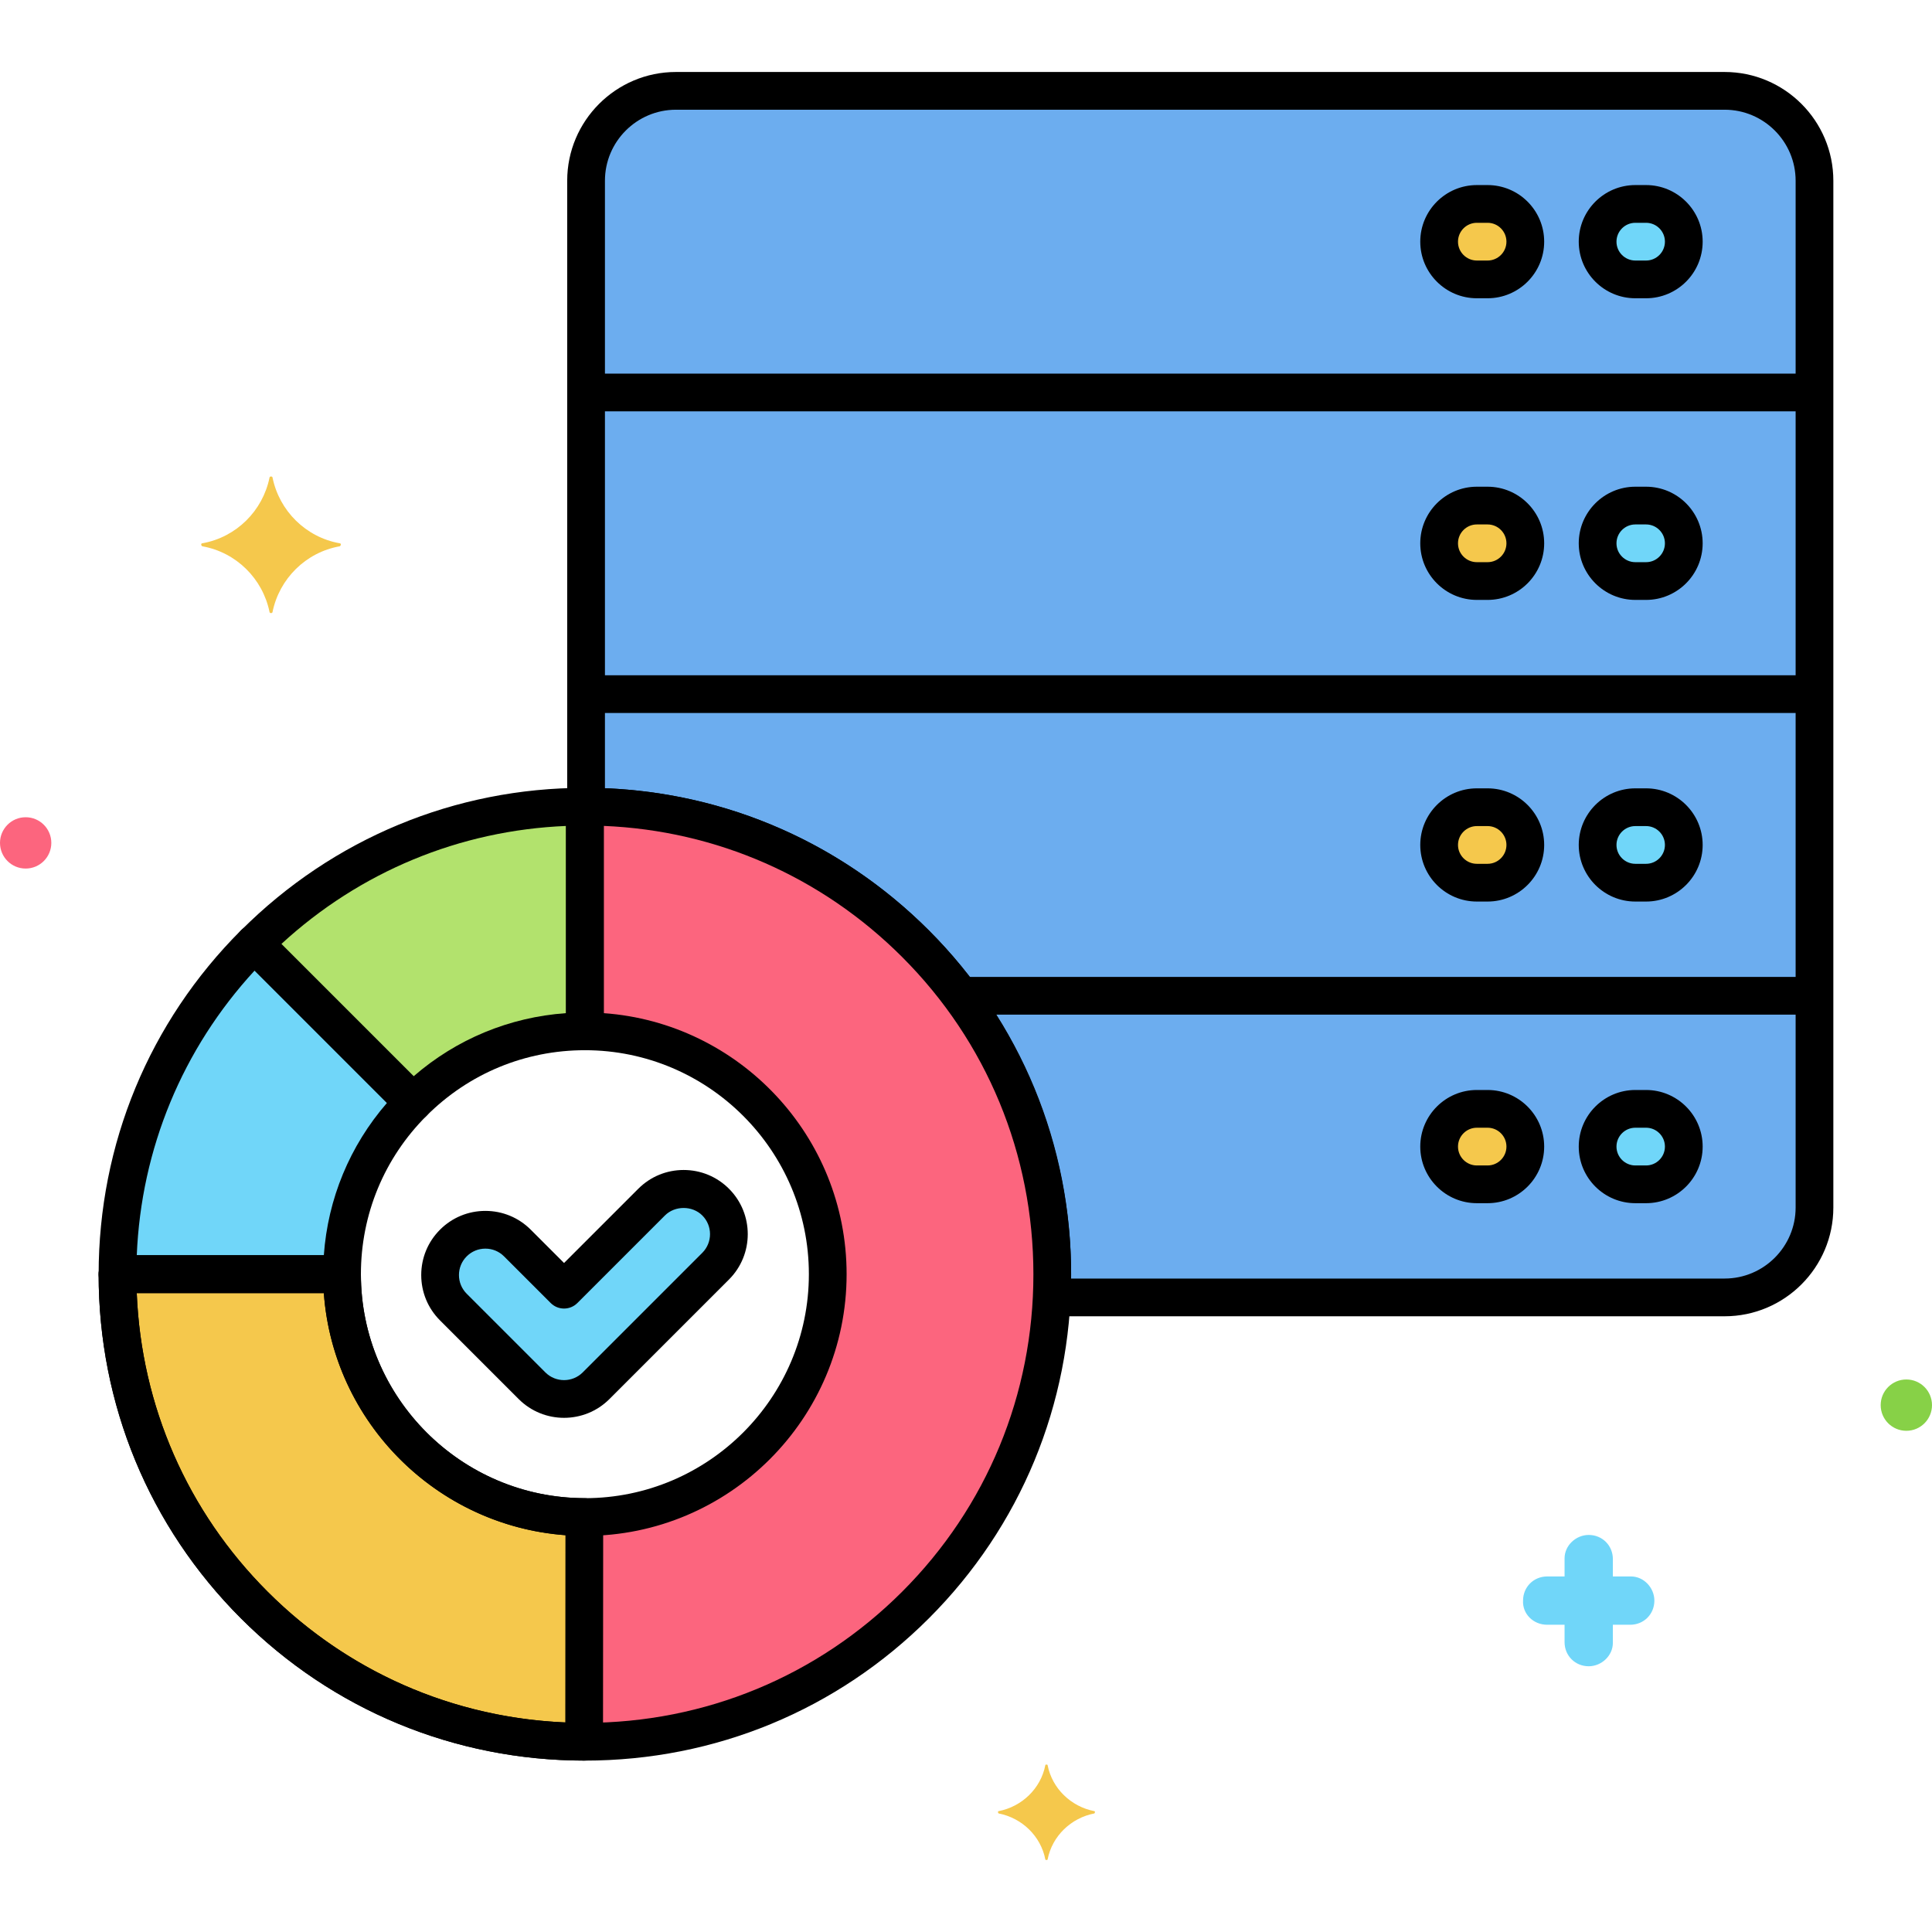 <?xml version="1.0" encoding="utf-8"?>
<!-- Generator: Adobe Illustrator 24.0.0, SVG Export Plug-In . SVG Version: 6.00 Build 0)  -->
<svg version="1.1" xmlns="http://www.w3.org/2000/svg" xmlns:xlink="http://www.w3.org/1999/xlink" x="0px" y="0px"
	 viewBox="0 0 256 256" enable-background="new 0 0 256 256" xml:space="preserve">
<g id="Layer_1">
</g>
<g id="Layer_2">
</g>
<g id="Layer_3">
</g>
<g id="Layer_4">
</g>
<g id="Layer_5">
</g>
<g id="Layer_6">
</g>
<g id="Layer_7">
</g>
<g id="Layer_8">
</g>
<g id="Layer_9">
</g>
<g id="Layer_10">
</g>
<g id="Layer_11">
</g>
<g id="Layer_12">
</g>
<g id="Layer_13">
</g>
<g id="Layer_14">
</g>
<g id="Layer_15">
</g>
<g id="Layer_16">
</g>
<g id="Layer_17">
</g>
<g id="Layer_18">
</g>
<g id="Layer_19">
</g>
<g id="Layer_20">
</g>
<g id="Layer_21">
</g>
<g id="Layer_22">
</g>
<g id="Layer_23">
</g>
<g id="Layer_24">
</g>
<g id="Layer_25">
</g>
<g id="Layer_26">
</g>
<g id="Layer_27">
</g>
<g id="Layer_28">
</g>
<g id="Layer_29">
</g>
<g id="Layer_30">
</g>
<g id="Layer_31">
</g>
<g id="Layer_32">
</g>
<g id="Layer_33">
</g>
<g id="Layer_34">
</g>
<g id="Layer_35">
</g>
<g id="Layer_36">
</g>
<g id="Layer_37">
</g>
<g id="Layer_38">
</g>
<g id="Layer_39">
</g>
<g id="Layer_40">
	<g>
		<g>
			<g>
				<path fill="#6CADEF" d="M228.518,12.037H89.57c-6.552,0-11.912,5.36-11.912,11.912v82.94c15.8,0.04,31.587,6.09,43.654,18.158
					c12.855,12.854,18.867,29.998,18.042,46.867h89.163c6.552,0,11.912-5.36,11.912-11.912V23.949
					C240.43,17.398,235.07,12.037,228.518,12.037z"/>
			</g>
		</g>
		<g>
			<g>
				<path fill="#70D6F9" d="M218.111,37.022h-1.419c-2.761,0-5-2.239-5-5s2.239-5,5-5h1.419c2.761,0,5,2.239,5,5
					S220.873,37.022,218.111,37.022z"/>
			</g>
		</g>
		<g>
			<g>
				<path fill="#70D6F9" d="M218.111,76.991h-1.419c-2.761,0-5-2.239-5-5s2.239-5,5-5h1.419c2.761,0,5,2.239,5,5
					S220.873,76.991,218.111,76.991z"/>
			</g>
		</g>
		<g>
			<g>
				<path fill="#70D6F9" d="M218.111,116.96h-1.419c-2.761,0-5-2.239-5-5s2.239-5,5-5h1.419c2.761,0,5,2.239,5,5
					S220.873,116.96,218.111,116.96z"/>
			</g>
		</g>
		<g>
			<g>
				<path fill="#70D6F9" d="M218.111,156.929h-1.419c-2.761,0-5-2.239-5-5s2.239-5,5-5h1.419c2.761,0,5,2.239,5,5
					S220.873,156.929,218.111,156.929z"/>
			</g>
		</g>
		<g>
			<g>
				<path fill="#F5C84C" d="M197.111,37.022h-1.419c-2.761,0-5-2.239-5-5s2.239-5,5-5h1.419c2.761,0,5,2.239,5,5
					S199.873,37.022,197.111,37.022z"/>
			</g>
		</g>
		<g>
			<g>
				<path fill="#F5C84C" d="M197.111,76.991h-1.419c-2.761,0-5-2.239-5-5s2.239-5,5-5h1.419c2.761,0,5,2.239,5,5
					S199.873,76.991,197.111,76.991z"/>
			</g>
		</g>
		<g>
			<g>
				<path fill="#F5C84C" d="M197.111,116.96h-1.419c-2.761,0-5-2.239-5-5s2.239-5,5-5h1.419c2.761,0,5,2.239,5,5
					S199.873,116.96,197.111,116.96z"/>
			</g>
		</g>
		<g>
			<g>
				<path fill="#F5C84C" d="M197.111,156.929h-1.419c-2.761,0-5-2.239-5-5s2.239-5,5-5h1.419c2.761,0,5,2.239,5,5
					S199.873,156.929,197.111,156.929z"/>
			</g>
		</g>
		<g>
			<g>
				<path d="M228.518,174.414h-89.163c-0.685,0-1.339-0.28-1.811-0.776s-0.72-1.163-0.687-1.846
					c0.82-16.761-5.49-33.155-17.313-44.978c-11.197-11.197-26.075-17.385-41.893-17.425c-1.379-0.003-2.494-1.122-2.494-2.5V23.95
					c0-7.947,6.465-14.412,14.412-14.412h138.947c7.947,0,14.412,6.465,14.412,14.412v136.052
					C242.93,167.949,236.465,174.414,228.518,174.414z M141.927,169.414h86.591c5.189,0,9.412-4.222,9.412-9.412V23.95
					c0-5.19-4.223-9.412-9.412-9.412H89.57c-5.189,0-9.412,4.222-9.412,9.412v80.493c16.214,0.655,31.375,7.289,42.922,18.836
					C135.281,135.48,142.067,152.167,141.927,169.414z"/>
			</g>
		</g>
		<g>
			<path d="M240,54.506H78.088c-1.381,0-2.5-1.119-2.5-2.5s1.119-2.5,2.5-2.5H240c1.381,0,2.5,1.119,2.5,2.5
				S241.381,54.506,240,54.506z"/>
		</g>
		<g>
			<path d="M240,94.476H78.088c-1.381,0-2.5-1.119-2.5-2.5s1.119-2.5,2.5-2.5H240c1.381,0,2.5,1.119,2.5,2.5
				S241.381,94.476,240,94.476z"/>
		</g>
		<g>
			<path d="M240,134.445H127.972c-1.381,0-2.5-1.119-2.5-2.5s1.119-2.5,2.5-2.5H240c1.381,0,2.5,1.119,2.5,2.5
				S241.381,134.445,240,134.445z"/>
		</g>
		<g>
			<g>
				<path d="M218.111,39.522h-1.419c-4.136,0-7.5-3.364-7.5-7.5s3.364-7.5,7.5-7.5h1.419c4.136,0,7.5,3.364,7.5,7.5
					S222.247,39.522,218.111,39.522z M216.692,29.522c-1.379,0-2.5,1.122-2.5,2.5s1.121,2.5,2.5,2.5h1.419
					c1.379,0,2.5-1.122,2.5-2.5s-1.121-2.5-2.5-2.5H216.692z"/>
			</g>
		</g>
		<g>
			<g>
				<path d="M218.111,79.491h-1.419c-4.136,0-7.5-3.364-7.5-7.5s3.364-7.5,7.5-7.5h1.419c4.136,0,7.5,3.364,7.5,7.5
					S222.247,79.491,218.111,79.491z M216.692,69.491c-1.379,0-2.5,1.122-2.5,2.5s1.121,2.5,2.5,2.5h1.419
					c1.379,0,2.5-1.122,2.5-2.5s-1.121-2.5-2.5-2.5H216.692z"/>
			</g>
		</g>
		<g>
			<g>
				<path d="M218.111,119.46h-1.419c-4.136,0-7.5-3.364-7.5-7.5s3.364-7.5,7.5-7.5h1.419c4.136,0,7.5,3.364,7.5,7.5
					S222.247,119.46,218.111,119.46z M216.692,109.46c-1.379,0-2.5,1.122-2.5,2.5s1.121,2.5,2.5,2.5h1.419
					c1.379,0,2.5-1.122,2.5-2.5s-1.121-2.5-2.5-2.5H216.692z"/>
			</g>
		</g>
		<g>
			<g>
				<path d="M218.111,159.429h-1.419c-4.136,0-7.5-3.364-7.5-7.5s3.364-7.5,7.5-7.5h1.419c4.136,0,7.5,3.364,7.5,7.5
					S222.247,159.429,218.111,159.429z M216.692,149.429c-1.379,0-2.5,1.122-2.5,2.5s1.121,2.5,2.5,2.5h1.419
					c1.379,0,2.5-1.122,2.5-2.5s-1.121-2.5-2.5-2.5H216.692z"/>
			</g>
		</g>
		<g>
			<g>
				<path d="M197.111,39.522h-1.419c-4.136,0-7.5-3.364-7.5-7.5s3.364-7.5,7.5-7.5h1.419c4.136,0,7.5,3.364,7.5,7.5
					S201.247,39.522,197.111,39.522z M195.692,29.522c-1.379,0-2.5,1.122-2.5,2.5s1.121,2.5,2.5,2.5h1.419
					c1.379,0,2.5-1.122,2.5-2.5s-1.121-2.5-2.5-2.5H195.692z"/>
			</g>
		</g>
		<g>
			<g>
				<path d="M197.111,79.491h-1.419c-4.136,0-7.5-3.364-7.5-7.5s3.364-7.5,7.5-7.5h1.419c4.136,0,7.5,3.364,7.5,7.5
					S201.247,79.491,197.111,79.491z M195.692,69.491c-1.379,0-2.5,1.122-2.5,2.5s1.121,2.5,2.5,2.5h1.419
					c1.379,0,2.5-1.122,2.5-2.5s-1.121-2.5-2.5-2.5H195.692z"/>
			</g>
		</g>
		<g>
			<g>
				<path d="M197.111,119.46h-1.419c-4.136,0-7.5-3.364-7.5-7.5s3.364-7.5,7.5-7.5h1.419c4.136,0,7.5,3.364,7.5,7.5
					S201.247,119.46,197.111,119.46z M195.692,109.46c-1.379,0-2.5,1.122-2.5,2.5s1.121,2.5,2.5,2.5h1.419
					c1.379,0,2.5-1.122,2.5-2.5s-1.121-2.5-2.5-2.5H195.692z"/>
			</g>
		</g>
		<g>
			<g>
				<path d="M197.111,159.429h-1.419c-4.136,0-7.5-3.364-7.5-7.5s3.364-7.5,7.5-7.5h1.419c4.136,0,7.5,3.364,7.5,7.5
					S201.247,159.429,197.111,159.429z M195.692,149.429c-1.379,0-2.5,1.122-2.5,2.5s1.121,2.5,2.5,2.5h1.419
					c1.379,0,2.5-1.122,2.5-2.5s-1.121-2.5-2.5-2.5H195.692z"/>
			</g>
		</g>
		<g>
			<path fill="#70D6F9" d="M54.747,146.084l-21.047-21.047c-0.004,0.004-0.007,0.007-0.011,0.011
				c-12.074,12.073-18.113,27.931-18.118,43.79h29.752C45.322,159.951,48.923,151.907,54.747,146.084z"/>
		</g>
		<g>
			<path fill="#B2E26D" d="M77.5,136.658v-29.765c-0.005,0-0.01,0-0.015,0c-17.074,0-32.558,6.943-43.776,18.153l21.038,21.038
				C60.57,140.26,68.615,136.658,77.5,136.658z"/>
		</g>
		<g>
			<path fill="#FC657E" d="M121.312,125.047c-12.107-12.108-27.959-18.162-43.812-18.162v0.008l0,29.765h0
				c17.772,0,32.179,14.407,32.179,32.179s-14.407,32.179-32.179,32.179s-32.179-14.407-32.179-32.179v0H15.57
				c-0.006,15.874,6.033,31.749,18.118,43.833c24.158,24.16,63.468,24.157,87.624,0C145.47,188.513,145.47,149.205,121.312,125.047z
				"/>
		</g>
		<g>
			<path fill="#F5C84C" d="M45.322,168.837L45.322,168.837l-29.752,0c-0.006,15.874,6.033,31.749,18.118,43.833
				c12.054,12.055,27.881,18.092,43.715,18.116l0.023-29.774C59.689,200.972,45.322,186.584,45.322,168.837z"/>
		</g>
		<g>
			<path d="M45.321,171.337H15.57c-0.663,0-1.299-0.264-1.768-0.732c-0.47-0.469-0.732-1.105-0.732-1.769
				c0.005-17.228,6.7-33.407,18.851-45.557c0.015-0.015,0.029-0.029,0.045-0.044c0.028-0.027,0.059-0.055,0.087-0.08
				c0.991-0.866,2.483-0.817,3.414,0.114l21.047,21.047c0.977,0.976,0.977,2.559,0,3.535c-5.605,5.606-8.692,13.06-8.692,20.986
				C47.821,170.218,46.702,171.337,45.321,171.337z M18.122,166.337h24.787c0.53-7.493,3.439-14.517,8.364-20.191l-17.538-17.538
				C24.181,138.979,18.705,152.211,18.122,166.337z"/>
		</g>
		<g>
			<path d="M54.747,148.583c-0.64,0-1.279-0.244-1.768-0.732l-21.038-21.038c-0.469-0.469-0.732-1.105-0.732-1.768
				s0.264-1.299,0.732-1.768c12.187-12.178,28.36-18.884,45.544-18.884c0.027,0,0.058,0,0.087,0.001
				c1.347,0.038,2.428,1.142,2.428,2.499v29.765c0,1.381-1.119,2.5-2.5,2.5c-7.927,0-15.38,3.087-20.985,8.692
				C56.026,148.339,55.387,148.583,54.747,148.583z M37.281,125.083L54.81,142.61c5.673-4.923,12.697-7.833,20.19-8.363v-24.803
				C60.91,110.022,47.682,115.506,37.281,125.083z"/>
		</g>
		<g>
			<path d="M77.501,233.289c-17.237,0-33.425-6.694-45.58-18.851c-12.162-12.162-18.857-28.357-18.851-45.602
				c0.001-1.38,1.12-2.499,2.5-2.499h29.751c1.381,0,2.5,1.119,2.5,2.5c0,16.365,13.314,29.679,29.68,29.679
				s29.679-13.314,29.679-29.679s-13.313-29.679-29.679-29.679c-1.381,0-2.5-1.119-2.5-2.5L75,106.894
				c0-0.663,0.264-1.303,0.732-1.772s1.104-0.736,1.768-0.736c17.209,0,33.396,6.71,45.58,18.894l0,0l0,0
				c12.156,12.156,18.851,28.343,18.851,45.579c0,17.237-6.694,33.424-18.851,45.58C110.925,226.594,94.738,233.289,77.501,233.289z
				 M18.12,171.337c0.607,14.969,6.708,28.938,17.336,39.566c11.212,11.212,26.144,17.387,42.045,17.386
				c15.901,0,30.833-6.175,42.044-17.386c11.212-11.212,17.386-26.143,17.386-42.044c0-15.901-6.174-30.832-17.386-42.044l0,0
				C108.897,116.167,94.937,110.051,80,109.437v24.812c17.96,1.285,32.18,16.308,32.18,34.589c0,19.122-15.557,34.679-34.679,34.679
				c-18.282,0-33.306-14.219-34.591-32.179L18.12,171.337z"/>
		</g>
		<g>
			<path d="M77.403,233.287c-0.001,0-0.003,0-0.004,0c-17.2-0.026-33.352-6.72-45.479-18.849
				c-12.162-12.162-18.857-28.357-18.851-45.602c0.001-1.38,1.12-2.499,2.5-2.499h29.751c1.381,0,2.5,1.12,2.5,2.5
				c0,16.325,13.283,29.638,29.611,29.675c1.379,0.003,2.495,1.123,2.494,2.502l-0.023,29.774c-0.001,0.664-0.265,1.299-0.734,1.768
				C78.7,233.024,78.065,233.287,77.403,233.287z M18.12,171.337c0.607,14.969,6.708,28.938,17.336,39.566
				c10.596,10.596,24.522,16.694,39.449,17.329l0.02-24.813c-17.092-1.264-30.788-14.989-32.014-32.081L18.12,171.337z"/>
		</g>
		<g>
			<g>
				<path fill="#70D6F9" d="M94.827,167.771l-15.845,15.845c-2.343,2.343-6.142,2.343-8.485,0l-10.424-10.424
					c-2.343-2.343-2.343-6.142,0-8.485s6.142-2.343,8.485,0l6.182,6.182l11.603-11.603c2.343-2.343,6.142-2.343,8.485,0
					C97.17,161.629,97.17,165.428,94.827,167.771z"/>
			</g>
		</g>
		<g>
			<g>
				<path d="M74.738,187.87c-2.176,0-4.353-0.829-6.01-2.486L58.305,174.96c-1.605-1.605-2.49-3.74-2.49-6.01
					c0-2.271,0.885-4.405,2.49-6.011c1.604-1.605,3.739-2.489,6.01-2.489s4.405,0.884,6.011,2.489l4.414,4.414l9.835-9.834
					c1.604-1.605,3.739-2.49,6.01-2.49s4.405,0.884,6.011,2.489c3.314,3.314,3.314,8.707,0,12.021l-15.846,15.846
					C79.092,187.042,76.915,187.87,74.738,187.87z M64.314,165.45c-0.935,0-1.813,0.364-2.475,1.025
					c-0.661,0.662-1.025,1.54-1.025,2.475c0,0.935,0.364,1.813,1.025,2.475l10.424,10.425c1.367,1.365,3.587,1.364,4.95,0
					l15.846-15.846c1.364-1.365,1.364-3.585,0-4.95c-1.32-1.32-3.626-1.322-4.95,0l-11.603,11.603c-0.977,0.977-2.559,0.977-3.535,0
					l-6.182-6.182C66.129,165.814,65.25,165.45,64.314,165.45z"/>
			</g>
		</g>
		<g>
			<path fill="#F5C84C" d="M145.013,239.988c-3.1-0.6-5.6-3-6.2-6.1c0-0.1-0.3-0.1-0.3,0c-0.6,3.1-3.1,5.5-6.2,6.1
				c-0.1,0-0.1,0.2,0,0.3c3.1,0.6,5.6,3,6.2,6.1c0,0.1,0.3,0.1,0.3,0c0.6-3.1,3.1-5.5,6.2-6.1
				C145.113,240.188,145.113,239.988,145.013,239.988z"/>
		</g>
		<g>
			<path fill="#70D6F9" d="M205.013,215.288h2.3v2.3c0,1.8,1.4,3.2,3.2,3.2c1.7,0,3.2-1.4,3.2-3.1v-0.1v-2.3h2.3
				c1.8,0,3.2-1.4,3.2-3.2c0-1.7-1.4-3.2-3.1-3.2h-0.1h-2.3v-2.3c0-1.8-1.4-3.2-3.2-3.2c-1.7,0-3.2,1.4-3.2,3.1v0.1v2.3h-2.3
				c-1.8,0-3.2,1.4-3.2,3.2C201.713,213.788,203.113,215.288,205.013,215.288C204.913,215.288,204.913,215.288,205.013,215.288z"/>
		</g>
		<g>
			<circle fill="#FC657E" cx="3.4" cy="111.688" r="3.4"/>
		</g>
		<g>
			<circle fill="#87D147" cx="252.6" cy="186.188" r="3.4"/>
		</g>
		<g>
			<path fill="#F5C84C" d="M26.813,71.987c4.5-0.8,8-4.3,8.9-8.7c0-0.2,0.4-0.2,0.4,0c0.9,4.4,4.4,7.9,8.9,8.7c0.2,0,0.2,0.3,0,0.4
				c-4.5,0.8-8,4.3-8.9,8.7c0,0.2-0.4,0.2-0.4,0c-0.9-4.4-4.4-7.9-8.9-8.7C26.613,72.287,26.613,71.987,26.813,71.987z"/>
		</g>
	</g>
</g>
<g id="Layer_41">
</g>
<g id="Layer_42">
</g>
<g id="Layer_43">
</g>
<g id="Layer_44">
</g>
<g id="Layer_45">
</g>
<g id="Layer_46">
</g>
<g id="Layer_47">
</g>
<g id="Layer_48">
</g>
<g id="Layer_49">
</g>
<g id="Layer_50">
</g>
<g id="Layer_51">
</g>
<g id="Layer_52">
</g>
<g id="Layer_53">
</g>
<g id="Layer_54">
</g>
<g id="Layer_55">
</g>
<g id="Layer_56">
</g>
<g id="Layer_57">
</g>
<g id="Layer_58">
</g>
<g id="Layer_59">
</g>
<g id="Layer_60">
</g>
<g id="Layer_61">
</g>
<g id="Layer_62">
</g>
<g id="Layer_63">
</g>
<g id="Layer_64">
</g>
<g id="Layer_65">
</g>
<g id="Layer_66">
</g>
<g id="Layer_67">
</g>
<g id="Layer_68">
</g>
<g id="Layer_69">
</g>
<g id="Layer_70">
</g>
<g id="Layer_71">
</g>
<g id="Layer_72">
</g>
<g id="Layer_73">
</g>
<g id="Layer_74">
</g>
<g id="Layer_75">
</g>
</svg>
